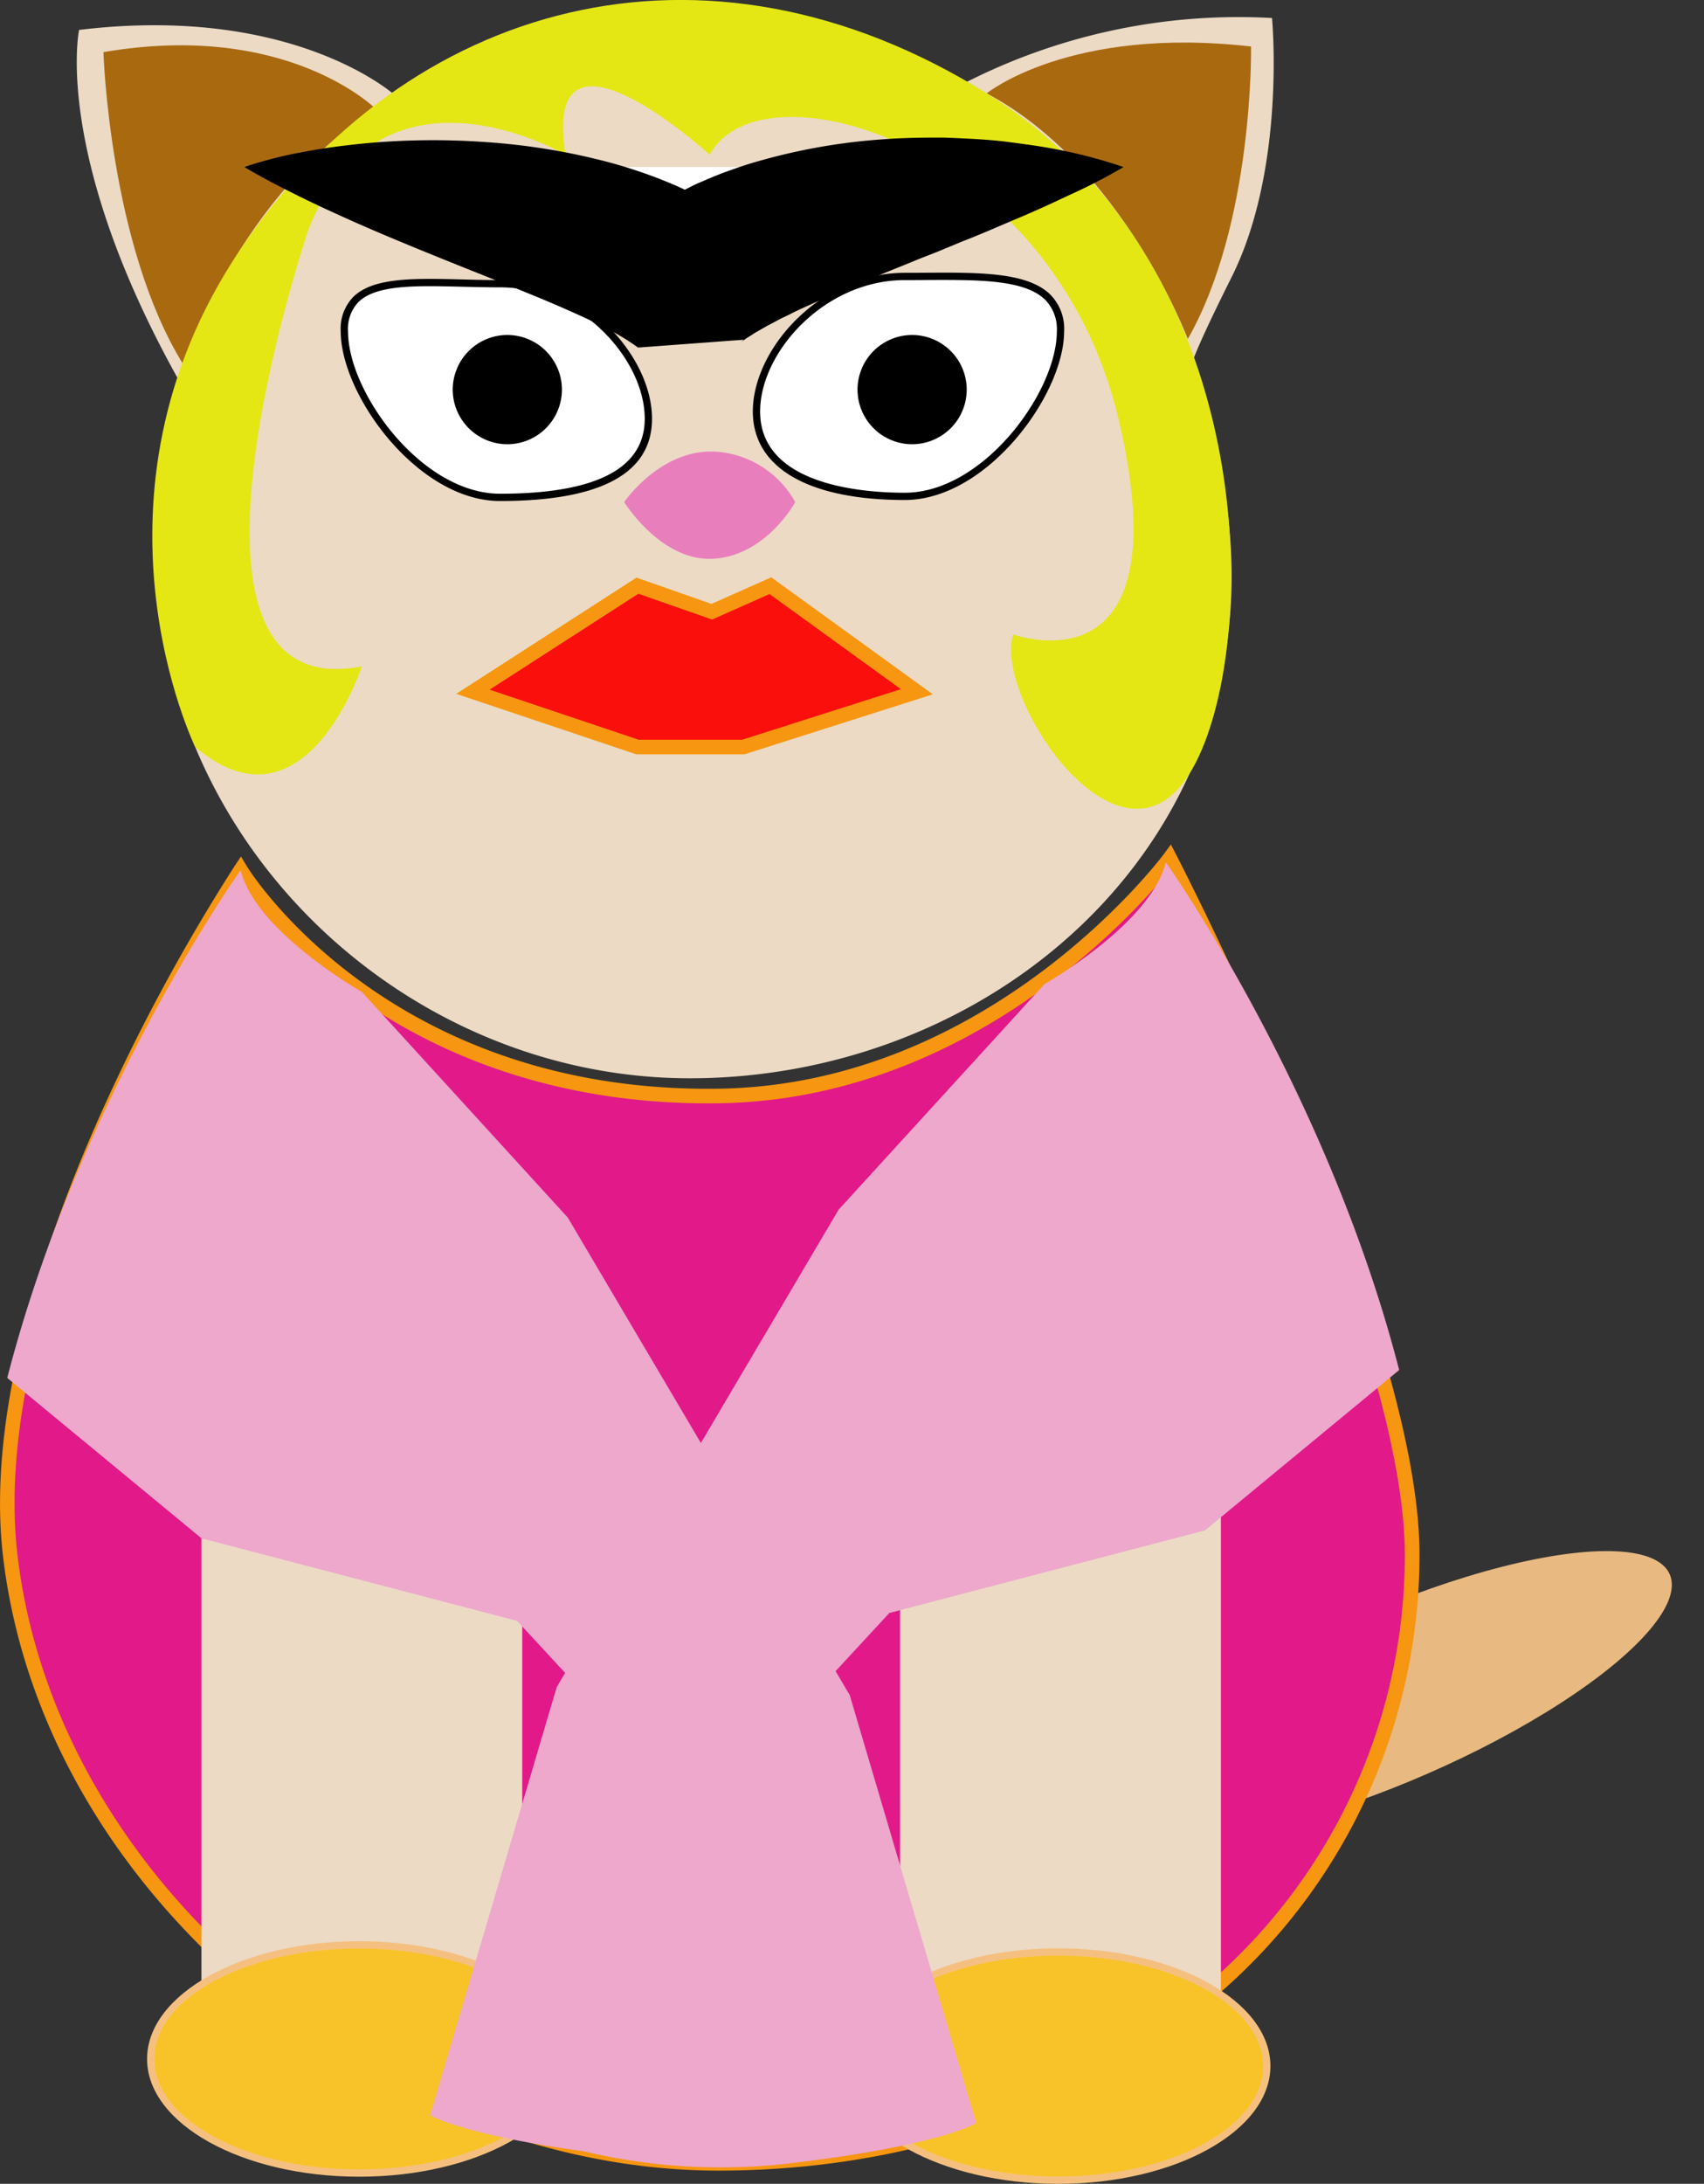 <svg id="Grupo_184656" data-name="Grupo 184656" xmlns="http://www.w3.org/2000/svg" width="154.351" height="197.74" viewBox="0 0 154.351 197.74">
  <rect x="0" y="0" width="154.351" height="197.74" fill="#333333" stroke="none"/>
  <g id="Grupo_184635" data-name="Grupo 184635" transform="translate(6.95 0.124)">
    <path id="Trazado_181734" data-name="Trazado 181734" d="M1834-885.944c4.951-9.9,3.66-23.462,3.66-23.462a54.532,54.532,0,0,0-28.352,6.148,44.62,44.62,0,0,0-24.385-7.655,46.855,46.855,0,0,0-26.643,8.556h0s-9.09-8.339-28.677-5.971c0,0-2.434,11.386,9.223,32.061l.005-.007a47.95,47.95,0,0,0-2.339,14.763c0,26.927,22.753,48.109,48.431,48.109S1834-832,1834-858.93a49.859,49.859,0,0,0-3.627-18.417h0v0l-.121-.3C1830.417-878.359,1831.219-880.386,1834-885.944Z" transform="translate(-1729.389 910.913)" fill="#ecdac5"/>
  </g>
  <g id="Grupo_184636" data-name="Grupo 184636" transform="translate(89.38 3.853)">
    <path id="Trazado_181735" data-name="Trazado 181735" d="M1872.5-878.419s-5.9-15.721-18.217-22.243c0,0,7.51-6.119,23.944-4.243C1878.231-904.905,1878.492-888.959,1872.5-878.419Z" transform="translate(-1854.287 905.263)" fill="#a9690f"/>
  </g>
  <g id="Grupo_184637" data-name="Grupo 184637" transform="translate(98.147 135.448)">
    <ellipse id="Elipse_3655" data-name="Elipse 3655" cx="27.283" cy="7.749" rx="27.283" ry="7.749" transform="translate(0 21.868) rotate(-23.625)" fill="#e8ba81"/>
  </g>
  <g id="Grupo_184638" data-name="Grupo 184638" transform="translate(0 76.462)">
    <path id="Trazado_181736" data-name="Trazado 181736" d="M1847.114-730.286c0-20.664-21.956-63.068-21.956-63.068s-15.5,21.17-40.9,21.525c-30.781.431-43.266-20.449-43.266-20.449s-23.893,35.947-20.879,61.993c3.5,30.232,33.711,55.1,64.145,55.105C1821.069-675.18,1847.114-699.852,1847.114-730.286Z" transform="translate(-1719.197 794.603)" fill="#e21989"/>
    <path id="Trazado_181737" data-name="Trazado 181737" d="M1783.925-675.165h0c-14.8,0-30.325-5.968-42.6-16.372-12.62-10.7-20.5-24.659-22.2-39.316-1.574-13.606,4.224-29.867,9.365-41.114a173.2,173.2,0,0,1,11.62-21.32l.579-.87.537.9c.122.2,12.422,20.134,41.775,20.134.3,0,.607,0,.915-.006,24.765-.347,40.221-21.047,40.375-21.255l.629-.859.49.944c.055.107,5.564,10.777,11,23.836,7.319,17.577,11.029,30.88,11.029,39.537a52.5,52.5,0,0,1-17.843,39.456C1817.874-680.956,1801.655-675.165,1783.925-675.165Zm-43.262-116.549a176.184,176.184,0,0,0-10.984,20.314c-5.067,11.088-10.784,27.1-9.246,40.4,1.657,14.322,9.379,27.981,21.743,38.46,12.041,10.206,27.256,16.059,41.746,16.059,17.406,0,33.312-5.671,44.79-15.97a51.2,51.2,0,0,0,17.4-38.474c0-18.6-18.247-55.572-21.417-61.851-3.23,3.947-18.225,20.653-40.768,20.968-16.09.224-27.138-5.419-33.578-10.193A43.521,43.521,0,0,1,1740.663-791.714Z" transform="translate(-1718.859 795.246)" fill="#f79610"/>
  </g>
  <g id="Grupo_184639" data-name="Grupo 184639" transform="translate(18.246 121.622)">
    <path id="Trazado_181738" data-name="Trazado 181738" d="M1746.505-726.82v59.087h29.059V-726.82" transform="translate(-1746.505 726.82)" fill="#ecdac5"/>
  </g>
  <g id="Grupo_184640" data-name="Grupo 184640" transform="translate(81.53 121.622)">
    <path id="Trazado_181739" data-name="Trazado 181739" d="M1842.393-726.82v59.087h29.059V-726.82" transform="translate(-1842.393 726.82)" fill="#ecdac5"/>
  </g>
  <g id="Grupo_184641" data-name="Grupo 184641" transform="translate(13.323 175.77)">
    <ellipse id="Elipse_3656" data-name="Elipse 3656" cx="18.888" cy="10.332" rx="18.888" ry="10.332" transform="translate(0.33 0.33)" fill="#f8c328"/>
    <path id="Trazado_181740" data-name="Trazado 181740" d="M1758.264-623.451c-10.6,0-19.219-4.783-19.219-10.661s8.621-10.663,19.219-10.663,19.219,4.784,19.219,10.663S1768.861-623.451,1758.264-623.451Zm0-20.664c-10.233,0-18.559,4.487-18.559,10s8.326,10,18.559,10,18.559-4.487,18.559-10S1768.5-644.115,1758.264-644.115Z" transform="translate(-1739.045 644.775)" fill="#f5c07f"/>
  </g>
  <g id="Grupo_184642" data-name="Grupo 184642" transform="translate(76.637 176.416)">
    <ellipse id="Elipse_3657" data-name="Elipse 3657" cx="18.888" cy="10.332" rx="18.888" ry="10.332" transform="translate(0.33 0.33)" fill="#f8c328"/>
    <path id="Trazado_181741" data-name="Trazado 181741" d="M1854.2-622.472c-10.6,0-19.219-4.783-19.219-10.663S1843.6-643.8,1854.2-643.8s19.218,4.782,19.218,10.661S1864.794-622.472,1854.2-622.472Zm0-20.664c-10.234,0-18.559,4.487-18.559,10s8.325,10,18.559,10,18.558-4.487,18.558-10S1864.431-643.136,1854.2-643.136Z" transform="translate(-1834.979 643.796)" fill="#f5c07f"/>
  </g>
  <g id="Grupo_184643" data-name="Grupo 184643" transform="translate(56.537 40.884)">
    <path id="Trazado_181742" data-name="Trazado 181742" d="M1804.524-844.577s3.369,5.451,8.142,5.128,7.356-5.128,7.356-5.128a8.9,8.9,0,0,0-7.1-4.558C1807.88-849.494,1804.524-844.577,1804.524-844.577Z" transform="translate(-1804.524 849.154)" fill="#e97ebd"/>
  </g>
  <g id="Grupo_184644" data-name="Grupo 184644" transform="translate(9.368 4.102)">
    <path id="Trazado_181743" data-name="Trazado 181743" d="M1740.29-875.982s5.2-15.579,17.463-23.116c0,0-7.98-8.04-24.7-5.168C1733.053-904.266,1733.6-886.75,1740.29-875.982Z" transform="translate(-1733.053 904.886)" fill="#a9690f"/>
  </g>
  <g id="Grupo_184645" data-name="Grupo 184645" transform="translate(0.656 78.787)">
    <path id="Trazado_181744" data-name="Trazado 181744" d="M1740.995-791.724s-14.573,20.46-21.142,45.979l17.591,14.52,28.59,7.48,6.208,6.717-5.739,39.651a53.368,53.368,0,0,0,24.216,2.751c13.642-1.6,16.909-3.644,16.909-3.644l-11.464-38.758-25.537-43.236L1751.972-780.7S1742.326-786.166,1740.995-791.724Z" transform="translate(-1719.852 791.724)" fill="#eda8cc"/>
  </g>
  <g id="Grupo_184646" data-name="Grupo 184646" transform="translate(38.963 78.072)">
    <path id="Trazado_181745" data-name="Trazado 181745" d="M1844.528-792.807s14.573,20.46,21.142,45.979l-17.591,14.52-28.59,7.48-6.208,6.717,5.739,39.651a53.36,53.36,0,0,1-24.216,2.751c-13.643-1.6-16.909-3.644-16.909-3.644l11.464-38.758,25.537-43.236,18.654-20.432S1843.2-787.249,1844.528-792.807Z" transform="translate(-1777.895 792.807)" fill="#eda8cc"/>
  </g>
  <g id="Grupo_184647" data-name="Grupo 184647" transform="translate(30.863 25.253)">
    <path id="Trazado_181746" data-name="Trazado 181746" d="M1793.66-860c0,5.5-6.017,7.116-13.439,7.116s-14.1-9.537-14.1-15.036,6.677-4.307,14.1-4.307S1793.66-865.5,1793.66-860Z" transform="translate(-1765.792 872.669)" fill="#fff"/>
    <path id="Trazado_181747" data-name="Trazado 181747" d="M1780.051-852.727c-7.441,0-14.429-9.586-14.429-15.366a4.13,4.13,0,0,1,1.15-3.128c1.818-1.772,5.554-1.677,9.878-1.567,1.1.028,2.241.057,3.4.057,7.627,0,13.769,6.869,13.769,12.557C1793.82-855.232,1789.187-852.727,1780.051-852.727Zm-6.365-19.452c-2.877,0-5.231.24-6.453,1.431a3.511,3.511,0,0,0-.951,2.655c0,5.532,6.669,14.706,13.769,14.706,8.7,0,13.109-2.284,13.109-6.787,0-5.389-5.848-11.9-13.109-11.9-1.165,0-2.312-.029-3.417-.057C1775.61-872.153,1774.621-872.179,1773.686-872.179Z" transform="translate(-1765.622 872.839)"/>
  </g>
  <g id="Grupo_184648" data-name="Grupo 184648" transform="translate(40.346 29.672)">
    <circle id="Elipse_3658" data-name="Elipse 3658" cx="5.276" cy="5.276" r="5.276" transform="translate(0.33 0.33)"/>
    <path id="Trazado_181748" data-name="Trazado 181748" d="M1785.6-854.93a5.612,5.612,0,0,1-5.606-5.606,5.612,5.612,0,0,1,5.606-5.606,5.612,5.612,0,0,1,5.605,5.606A5.612,5.612,0,0,1,1785.6-854.93Zm0-10.552a4.952,4.952,0,0,0-4.946,4.946,4.952,4.952,0,0,0,4.946,4.946,4.951,4.951,0,0,0,4.945-4.946A4.951,4.951,0,0,0,1785.6-865.482Z" transform="translate(-1779.991 866.142)" fill="#fff"/>
  </g>
  <g id="Grupo_184649" data-name="Grupo 184649" transform="translate(68.193 24.687)">
    <path id="Trazado_181749" data-name="Trazado 181749" d="M1850.222-868.214c0,5.5-6.677,14.944-14.1,14.944s-13.439-2.186-13.439-7.684,6.016-12.227,13.439-12.227S1850.222-873.712,1850.222-868.214Z" transform="translate(-1822.354 873.525)" fill="#fff"/>
    <path id="Trazado_181750" data-name="Trazado 181750" d="M1835.953-853.11c-8.75,0-13.769-2.921-13.769-8.014,0-5.688,6.142-12.557,13.769-12.557q.914,0,1.808-.007c5-.03,9.323-.055,11.39,2a4.41,4.41,0,0,1,1.231,3.3C1850.382-862.639,1843.393-853.11,1835.953-853.11Zm3.551-19.925c-.568,0-1.148,0-1.739.007s-1.2.007-1.812.007c-7.261,0-13.109,6.508-13.109,11.9,0,6.637,9.167,7.354,13.109,7.354,7.1,0,13.769-9.117,13.769-14.614a3.787,3.787,0,0,0-1.036-2.836C1847.041-872.856,1843.6-873.035,1839.5-873.035Z" transform="translate(-1822.184 873.696)"/>
  </g>
  <g id="Grupo_184650" data-name="Grupo 184650" transform="translate(77.016 29.672)">
    <circle id="Elipse_3659" data-name="Elipse 3659" cx="5.276" cy="5.276" r="5.276" transform="translate(0.33 0.33)"/>
    <path id="Trazado_181751" data-name="Trazado 181751" d="M1841.158-854.93a5.612,5.612,0,0,1-5.605-5.606,5.612,5.612,0,0,1,5.605-5.606,5.612,5.612,0,0,1,5.606,5.606A5.612,5.612,0,0,1,1841.158-854.93Zm0-10.552a4.951,4.951,0,0,0-4.945,4.946,4.951,4.951,0,0,0,4.945,4.946,4.952,4.952,0,0,0,4.946-4.946A4.952,4.952,0,0,0,1841.158-865.482Z" transform="translate(-1835.553 866.142)" fill="#fff"/>
  </g>
  <g id="Grupo_184651" data-name="Grupo 184651" transform="translate(41.325 52.275)">
    <path id="Trazado_181752" data-name="Trazado 181752" d="M1783.766-821.142l14.9-9.6,6.737,2.359,5.307-2.359,13.269,9.6-15.718,5h-9.594Z" transform="translate(-1782.254 831.504)" fill="#fa0f0c"/>
    <path id="Trazado_181753" data-name="Trazado 181753" d="M1807.586-815.869h-9.805l-16.305-5.475,16.327-10.523,6.794,2.38,5.416-2.408,14.636,10.594Zm-9.589-1.32h9.384l14.374-4.576-11.9-8.615-5.2,2.311-6.68-2.339-13.476,8.686Z" transform="translate(-1781.475 831.894)" fill="#f79610"/>
  </g>
  <g id="Grupo_184652" data-name="Grupo 184652" transform="translate(13.796)">
    <path id="Trazado_181754" data-name="Trazado 181754" d="M1753.932-890.392s-14.805,43.484,4.811,39.627c0,0-5.137,15.737-15.094,7.3,0,0-11.012-22.55,4.035-44.97s41.96-30.211,67.662-14.216,24.7,51.622,18.327,61.671-17.7-6.957-15.943-12.677c0,0,15.432,5.671,9.589-19.359s-32.425-32.744-37.067-24.072c0,0-15.316-13.952-13.059,0C1777.193-897.085,1760.532-906.892,1753.932-890.392Z" transform="translate(-1739.762 911.101)" fill="#e4e714"/>
  </g>
  <g id="Grupo_184655" data-name="Grupo 184655" transform="translate(22.132 12.455)">
    <g id="Grupo_184653" data-name="Grupo 184653" transform="translate(0 2.667)">
      <path id="Trazado_181755" data-name="Trazado 181755" d="M1752.393-888.189s29.919,2.9,40.039,10.552c0,0,7.479-7.638,39.6-10.552" transform="translate(-1752.393 888.189)" fill="#fff"/>
    </g>
    <g id="Grupo_184654" data-name="Grupo 184654">
      <path id="Trazado_181756" data-name="Trazado 181756" d="M1752.393-889.563a37.6,37.6,0,0,1,5.45-1.382c1.819-.348,3.634-.577,5.456-.758a66.7,66.7,0,0,1,10.935-.118,58.872,58.872,0,0,1,11.031,1.791,44.136,44.136,0,0,1,5.641,1.906,28.032,28.032,0,0,1,5.906,3.324l-9.566.71.26-.252.205-.187.261-.222.263-.218.219-.169c.274-.2.585-.446.833-.608.515-.345,1.036-.694,1.515-.958l.739-.419.717-.367c.476-.231.96-.5,1.427-.686.945-.406,1.881-.812,2.811-1.119.936-.345,1.858-.634,2.786-.888a54.573,54.573,0,0,1,11.036-1.893c1.829-.14,3.653-.156,5.474-.149,1.82.071,3.635.145,5.444.351,1.812.234,3.613.463,5.413.849a45.4,45.4,0,0,1,5.382,1.466,50.209,50.209,0,0,1-4.918,2.541c-1.63.774-3.245,1.508-4.856,2.184s-3.19,1.379-4.779,1.991l-2.347.972c-.779.312-1.567.6-2.328.928-3.081,1.238-6.073,2.466-8.883,3.723-.7.323-1.4.62-2.049.959-.325.168-.674.318-.988.482l-.934.5c-.323.162-.585.329-.878.491l-.424.242-.373.243c-.273.16-.464.3-.665.437-.114.073-.134.108-.208.158-.012.009-.042.029-.038.028l.017-.01.014-.013.085-.079.143-.141-9.566.71a21.446,21.446,0,0,0-3.124-1.872c-1.256-.646-2.644-1.265-4.077-1.89-2.88-1.239-5.965-2.436-9.1-3.695s-6.342-2.56-9.574-3.992c-1.615-.729-3.242-1.462-4.871-2.272S1754.04-888.581,1752.393-889.563Z" transform="translate(-1752.393 892.23)"/>
    </g>
  </g>
</svg>
